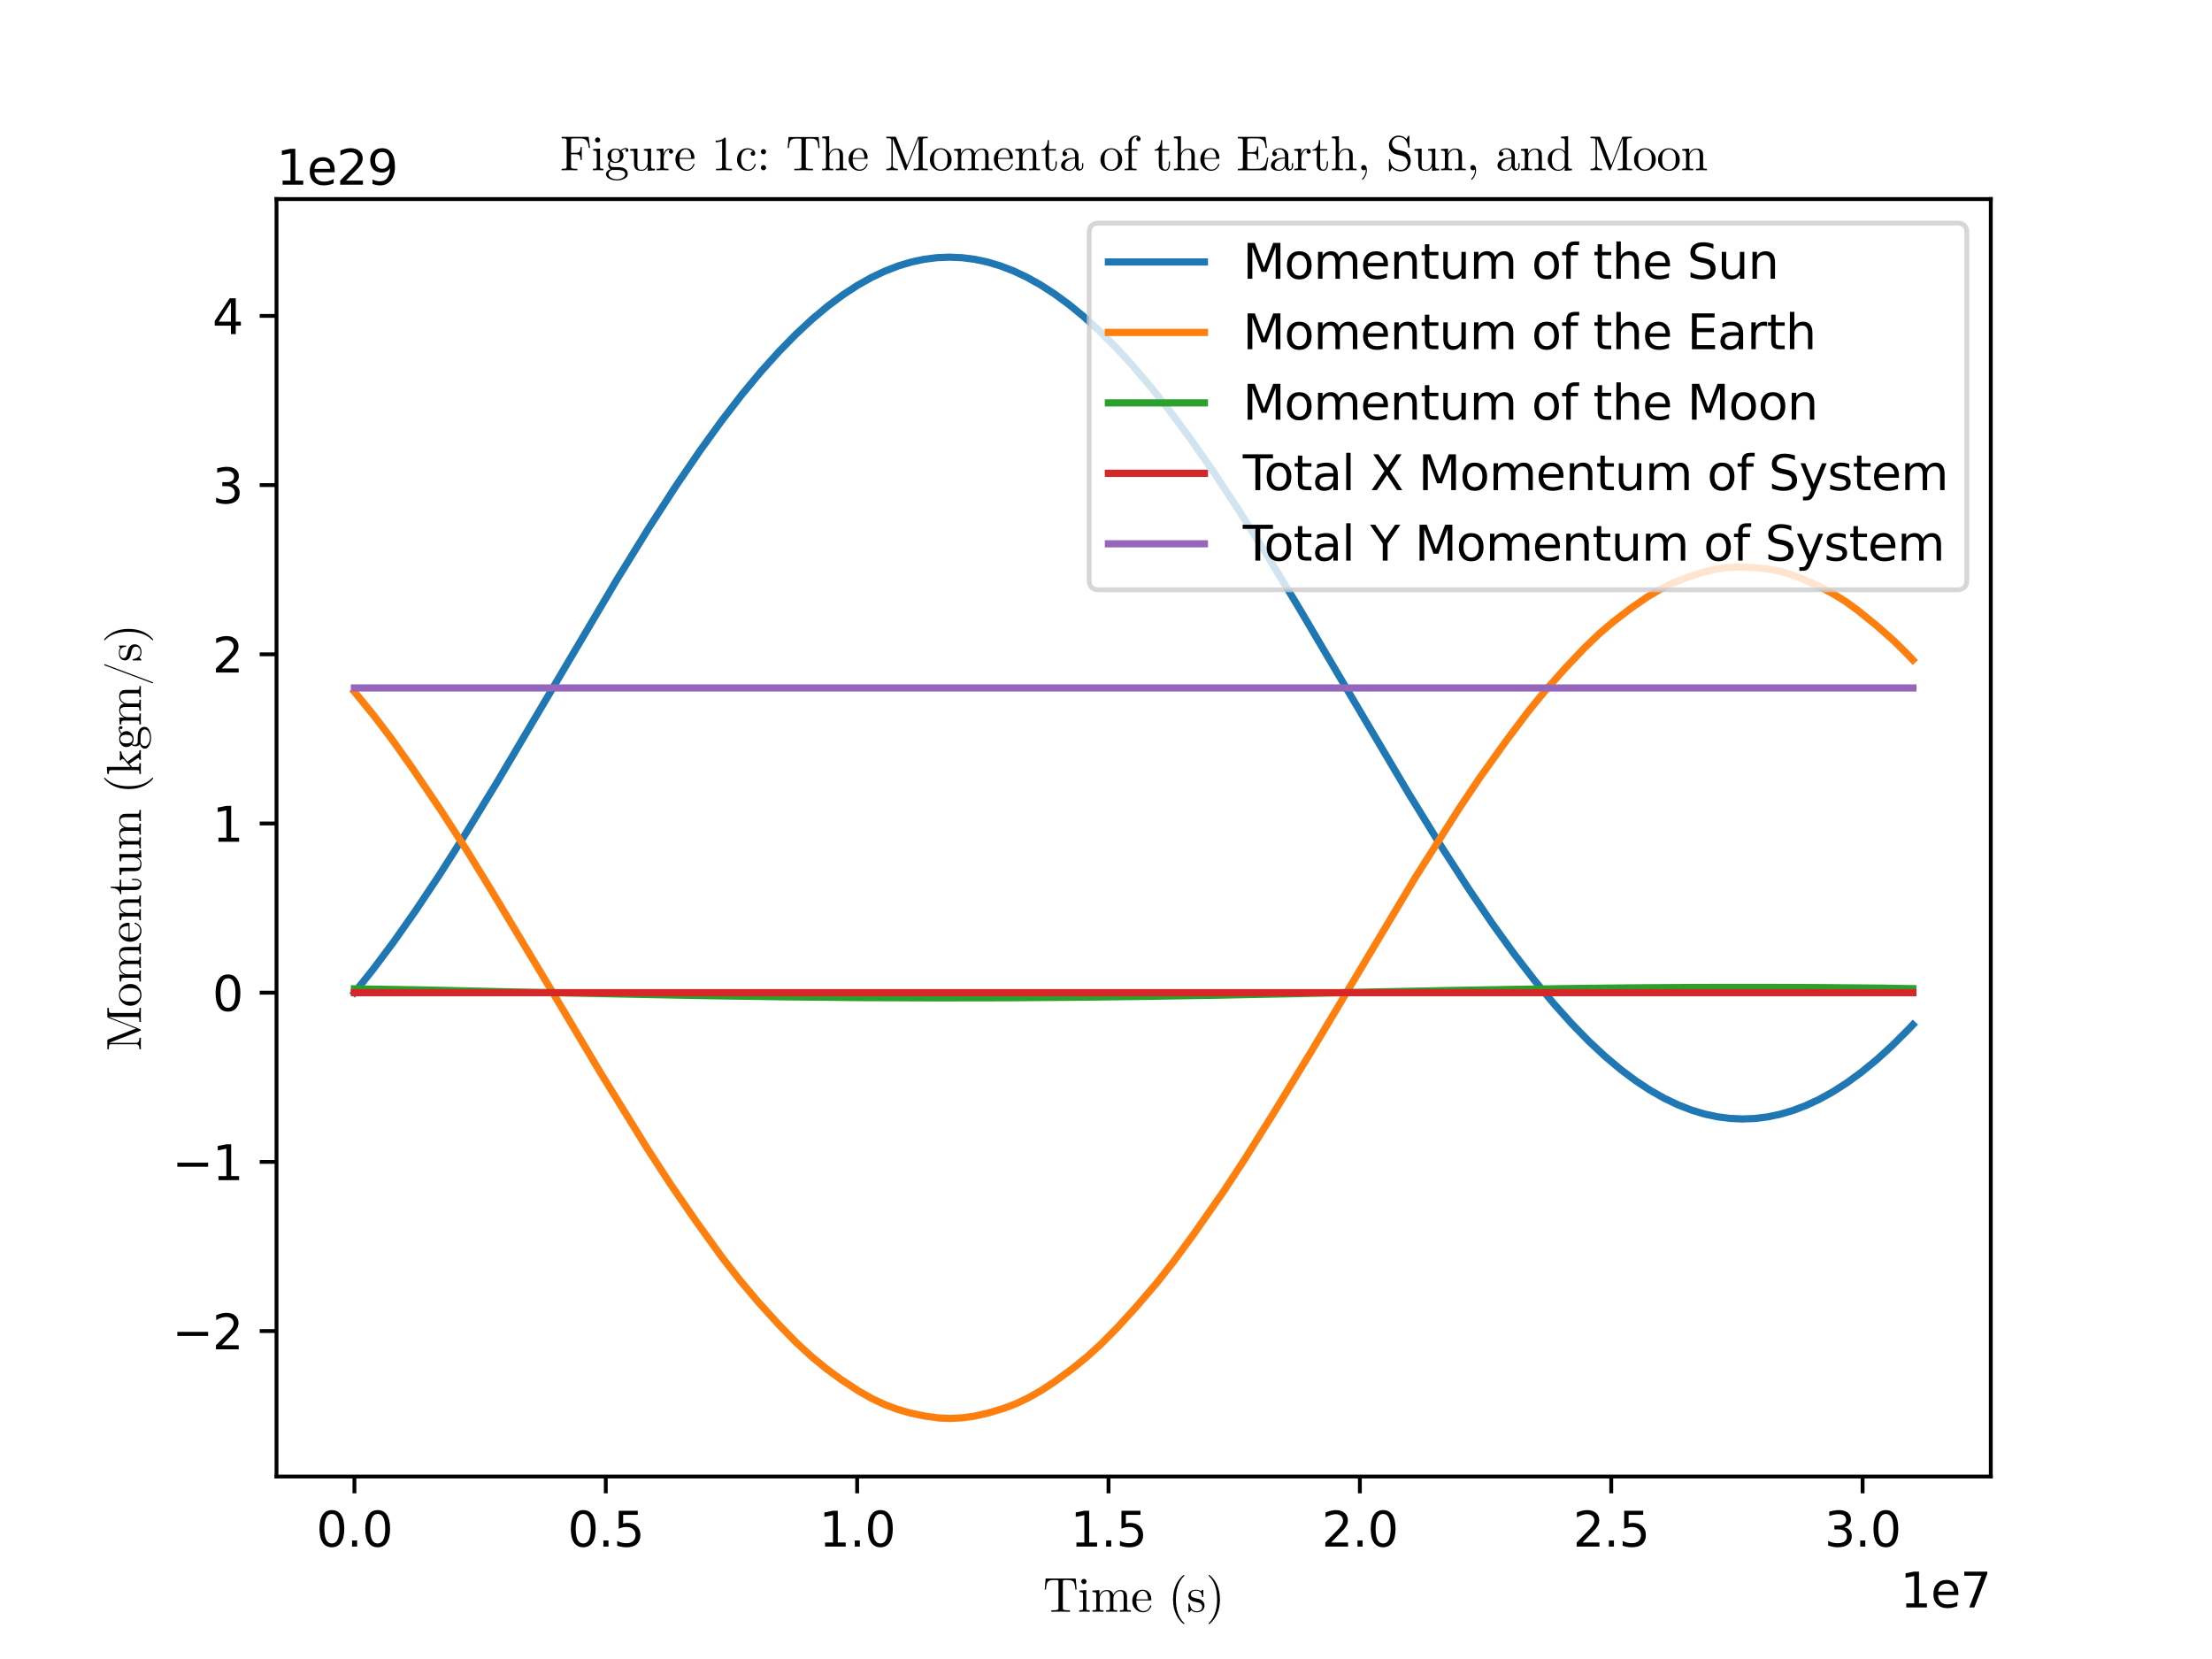 <?xml version="1.0" encoding="utf-8" standalone="no"?>
<!DOCTYPE svg PUBLIC "-//W3C//DTD SVG 1.1//EN"
  "http://www.w3.org/Graphics/SVG/1.1/DTD/svg11.dtd">
<svg xmlns:xlink="http://www.w3.org/1999/xlink" width="460.8pt" height="345.6pt" viewBox="0 0 460.8 345.6" xmlns="http://www.w3.org/2000/svg" version="1.1">
 <defs>
  <style type="text/css">*{stroke-linejoin: round; stroke-linecap: butt}</style>
 </defs>
 <g id="figure_1">
  <g id="patch_1">
   <path d="M 0 345.6 
L 460.8 345.6 
L 460.8 0 
L 0 0 
z
" style="fill: #ffffff"/>
  </g>
  <g id="axes_1">
   <g id="patch_2">
    <path d="M 57.6 307.584 
L 414.72 307.584 
L 414.72 41.472 
L 57.6 41.472 
z
" style="fill: #ffffff"/>
   </g>
   <g id="matplotlib.axis_1">
    <g id="xtick_1">
     <g id="line2d_1">
      <defs>
       <path id="mf86eadd065" d="M 0 0 
L 0 3.5 
" style="stroke: #000000; stroke-width: 0.8"/>
      </defs>
      <g>
       <use xlink:href="#mf86eadd065" x="73.833" y="307.584" style="stroke: #000000; stroke-width: 0.8"/>
      </g>
     </g>
     <g id="text_1">
      <!-- 0.0 -->
      <g transform="translate(65.881 322.182) scale(0.1 -0.1)">
       <defs>
        <path id="DejaVuSans-30" d="M 2034 4250 
Q 1547 4250 1301 3770 
Q 1056 3291 1056 2328 
Q 1056 1369 1301 889 
Q 1547 409 2034 409 
Q 2525 409 2770 889 
Q 3016 1369 3016 2328 
Q 3016 3291 2770 3770 
Q 2525 4250 2034 4250 
z
M 2034 4750 
Q 2819 4750 3233 4129 
Q 3647 3509 3647 2328 
Q 3647 1150 3233 529 
Q 2819 -91 2034 -91 
Q 1250 -91 836 529 
Q 422 1150 422 2328 
Q 422 3509 836 4129 
Q 1250 4750 2034 4750 
z
" transform="scale(0.016)"/>
        <path id="DejaVuSans-2e" d="M 684 794 
L 1344 794 
L 1344 0 
L 684 0 
L 684 794 
z
" transform="scale(0.016)"/>
       </defs>
       <use xlink:href="#DejaVuSans-30"/>
       <use xlink:href="#DejaVuSans-2e" x="63.623"/>
       <use xlink:href="#DejaVuSans-30" x="95.41"/>
      </g>
     </g>
    </g>
    <g id="xtick_2">
     <g id="line2d_2">
      <g>
       <use xlink:href="#mf86eadd065" x="126.196" y="307.584" style="stroke: #000000; stroke-width: 0.8"/>
      </g>
     </g>
     <g id="text_2">
      <!-- 0.5 -->
      <g transform="translate(118.245 322.182) scale(0.1 -0.1)">
       <defs>
        <path id="DejaVuSans-35" d="M 691 4666 
L 3169 4666 
L 3169 4134 
L 1269 4134 
L 1269 2991 
Q 1406 3038 1543 3061 
Q 1681 3084 1819 3084 
Q 2600 3084 3056 2656 
Q 3513 2228 3513 1497 
Q 3513 744 3044 326 
Q 2575 -91 1722 -91 
Q 1428 -91 1123 -41 
Q 819 9 494 109 
L 494 744 
Q 775 591 1075 516 
Q 1375 441 1709 441 
Q 2250 441 2565 725 
Q 2881 1009 2881 1497 
Q 2881 1984 2565 2268 
Q 2250 2553 1709 2553 
Q 1456 2553 1204 2497 
Q 953 2441 691 2322 
L 691 4666 
z
" transform="scale(0.016)"/>
       </defs>
       <use xlink:href="#DejaVuSans-30"/>
       <use xlink:href="#DejaVuSans-2e" x="63.623"/>
       <use xlink:href="#DejaVuSans-35" x="95.41"/>
      </g>
     </g>
    </g>
    <g id="xtick_3">
     <g id="line2d_3">
      <g>
       <use xlink:href="#mf86eadd065" x="178.56" y="307.584" style="stroke: #000000; stroke-width: 0.8"/>
      </g>
     </g>
     <g id="text_3">
      <!-- 1.0 -->
      <g transform="translate(170.608 322.182) scale(0.1 -0.1)">
       <defs>
        <path id="DejaVuSans-31" d="M 794 531 
L 1825 531 
L 1825 4091 
L 703 3866 
L 703 4441 
L 1819 4666 
L 2450 4666 
L 2450 531 
L 3481 531 
L 3481 0 
L 794 0 
L 794 531 
z
" transform="scale(0.016)"/>
       </defs>
       <use xlink:href="#DejaVuSans-31"/>
       <use xlink:href="#DejaVuSans-2e" x="63.623"/>
       <use xlink:href="#DejaVuSans-30" x="95.41"/>
      </g>
     </g>
    </g>
    <g id="xtick_4">
     <g id="line2d_4">
      <g>
       <use xlink:href="#mf86eadd065" x="230.924" y="307.584" style="stroke: #000000; stroke-width: 0.8"/>
      </g>
     </g>
     <g id="text_4">
      <!-- 1.5 -->
      <g transform="translate(222.972 322.182) scale(0.1 -0.1)">
       <use xlink:href="#DejaVuSans-31"/>
       <use xlink:href="#DejaVuSans-2e" x="63.623"/>
       <use xlink:href="#DejaVuSans-35" x="95.41"/>
      </g>
     </g>
    </g>
    <g id="xtick_5">
     <g id="line2d_5">
      <g>
       <use xlink:href="#mf86eadd065" x="283.287" y="307.584" style="stroke: #000000; stroke-width: 0.8"/>
      </g>
     </g>
     <g id="text_5">
      <!-- 2.0 -->
      <g transform="translate(275.336 322.182) scale(0.1 -0.1)">
       <defs>
        <path id="DejaVuSans-32" d="M 1228 531 
L 3431 531 
L 3431 0 
L 469 0 
L 469 531 
Q 828 903 1448 1529 
Q 2069 2156 2228 2338 
Q 2531 2678 2651 2914 
Q 2772 3150 2772 3378 
Q 2772 3750 2511 3984 
Q 2250 4219 1831 4219 
Q 1534 4219 1204 4116 
Q 875 4013 500 3803 
L 500 4441 
Q 881 4594 1212 4672 
Q 1544 4750 1819 4750 
Q 2544 4750 2975 4387 
Q 3406 4025 3406 3419 
Q 3406 3131 3298 2873 
Q 3191 2616 2906 2266 
Q 2828 2175 2409 1742 
Q 1991 1309 1228 531 
z
" transform="scale(0.016)"/>
       </defs>
       <use xlink:href="#DejaVuSans-32"/>
       <use xlink:href="#DejaVuSans-2e" x="63.623"/>
       <use xlink:href="#DejaVuSans-30" x="95.41"/>
      </g>
     </g>
    </g>
    <g id="xtick_6">
     <g id="line2d_6">
      <g>
       <use xlink:href="#mf86eadd065" x="335.651" y="307.584" style="stroke: #000000; stroke-width: 0.8"/>
      </g>
     </g>
     <g id="text_6">
      <!-- 2.5 -->
      <g transform="translate(327.699 322.182) scale(0.1 -0.1)">
       <use xlink:href="#DejaVuSans-32"/>
       <use xlink:href="#DejaVuSans-2e" x="63.623"/>
       <use xlink:href="#DejaVuSans-35" x="95.41"/>
      </g>
     </g>
    </g>
    <g id="xtick_7">
     <g id="line2d_7">
      <g>
       <use xlink:href="#mf86eadd065" x="388.015" y="307.584" style="stroke: #000000; stroke-width: 0.8"/>
      </g>
     </g>
     <g id="text_7">
      <!-- 3.0 -->
      <g transform="translate(380.063 322.182) scale(0.1 -0.1)">
       <defs>
        <path id="DejaVuSans-33" d="M 2597 2516 
Q 3050 2419 3304 2112 
Q 3559 1806 3559 1356 
Q 3559 666 3084 287 
Q 2609 -91 1734 -91 
Q 1441 -91 1130 -33 
Q 819 25 488 141 
L 488 750 
Q 750 597 1062 519 
Q 1375 441 1716 441 
Q 2309 441 2620 675 
Q 2931 909 2931 1356 
Q 2931 1769 2642 2001 
Q 2353 2234 1838 2234 
L 1294 2234 
L 1294 2753 
L 1863 2753 
Q 2328 2753 2575 2939 
Q 2822 3125 2822 3475 
Q 2822 3834 2567 4026 
Q 2313 4219 1838 4219 
Q 1578 4219 1281 4162 
Q 984 4106 628 3988 
L 628 4550 
Q 988 4650 1302 4700 
Q 1616 4750 1894 4750 
Q 2613 4750 3031 4423 
Q 3450 4097 3450 3541 
Q 3450 3153 3228 2886 
Q 3006 2619 2597 2516 
z
" transform="scale(0.016)"/>
       </defs>
       <use xlink:href="#DejaVuSans-33"/>
       <use xlink:href="#DejaVuSans-2e" x="63.623"/>
       <use xlink:href="#DejaVuSans-30" x="95.41"/>
      </g>
     </g>
    </g>
    <g id="text_8">
     <!-- Time (s) -->
     <g transform="translate(217.265 335.762) scale(0.1 -0.1)">
      <defs>
       <path id="CMUSerif-Roman-54" d="M 230 2893 
L 352 4333 
L 4262 4333 
L 4384 2893 
L 4224 2893 
Q 4198 3181 4176 3347 
Q 4154 3514 4099 3670 
Q 4045 3827 3977 3904 
Q 3910 3981 3782 4041 
Q 3654 4102 3488 4118 
Q 3322 4134 3072 4134 
Q 2778 4134 2707 4122 
Q 2630 4102 2611 4048 
Q 2592 3994 2592 3878 
L 2592 506 
Q 2592 378 2617 326 
Q 2643 275 2790 236 
Q 2938 198 3264 198 
L 3520 198 
L 3520 0 
Q 3258 19 2304 19 
Q 1357 19 1094 0 
L 1094 198 
L 1350 198 
Q 1677 198 1824 236 
Q 1971 275 1996 326 
Q 2022 378 2022 506 
L 2022 3878 
Q 2022 3968 2016 4006 
Q 2010 4045 1981 4077 
Q 1952 4109 1888 4121 
Q 1824 4134 1542 4134 
Q 1293 4134 1126 4118 
Q 960 4102 832 4041 
Q 704 3981 637 3904 
Q 570 3827 515 3670 
Q 461 3514 438 3347 
Q 416 3181 390 2893 
L 230 2893 
z
" transform="scale(0.016)"/>
       <path id="CMUSerif-Roman-69" d="M 211 0 
L 211 198 
Q 550 198 630 240 
Q 710 282 710 486 
L 710 2208 
Q 710 2445 630 2502 
Q 550 2560 237 2560 
L 237 2758 
L 1133 2829 
L 1133 480 
Q 1133 288 1200 243 
Q 1267 198 1581 198 
L 1581 0 
Q 928 19 915 19 
Q 826 19 211 0 
z
M 480 3942 
Q 480 4070 579 4176 
Q 678 4282 819 4282 
Q 960 4282 1059 4186 
Q 1158 4090 1158 3942 
Q 1158 3795 1059 3699 
Q 960 3603 819 3603 
Q 672 3603 576 3705 
Q 480 3808 480 3942 
z
" transform="scale(0.016)"/>
       <path id="CMUSerif-Roman-6d" d="M 205 0 
L 205 198 
Q 544 198 624 240 
Q 704 282 704 486 
L 704 2202 
Q 704 2438 621 2499 
Q 538 2560 205 2560 
L 205 2758 
L 1107 2829 
L 1107 2157 
Q 1408 2829 2054 2829 
Q 2803 2829 2906 2202 
Q 3014 2445 3244 2637 
Q 3475 2829 3834 2829 
Q 4314 2829 4506 2592 
Q 4646 2432 4675 2253 
Q 4704 2074 4704 1613 
L 4704 390 
Q 4710 256 4812 227 
Q 4915 198 5203 198 
L 5203 0 
Q 4550 19 4486 19 
Q 4435 19 3763 0 
L 3763 198 
Q 4102 198 4182 240 
Q 4262 282 4262 486 
L 4262 1978 
Q 4262 2304 4163 2496 
Q 4064 2688 3789 2688 
Q 3456 2688 3190 2409 
Q 2925 2131 2925 1664 
L 2925 486 
Q 2925 282 3005 240 
Q 3085 198 3424 198 
L 3424 0 
Q 2771 19 2707 19 
Q 2656 19 1984 0 
L 1984 198 
Q 2323 198 2403 240 
Q 2483 282 2483 486 
L 2483 1978 
Q 2483 2304 2384 2496 
Q 2285 2688 2010 2688 
Q 1677 2688 1411 2409 
Q 1146 2131 1146 1664 
L 1146 486 
Q 1146 282 1226 240 
Q 1306 198 1645 198 
L 1645 0 
Q 992 19 928 19 
Q 877 19 205 0 
z
" transform="scale(0.016)"/>
       <path id="CMUSerif-Roman-65" d="M 179 1408 
Q 179 2010 566 2438 
Q 954 2867 1510 2867 
Q 2074 2867 2365 2502 
Q 2656 2138 2656 1613 
Q 2656 1517 2630 1497 
Q 2605 1478 2496 1478 
L 710 1478 
Q 710 826 902 518 
Q 1171 90 1626 90 
Q 1690 90 1763 102 
Q 1837 115 1990 169 
Q 2144 224 2278 371 
Q 2413 518 2490 749 
Q 2509 838 2573 838 
Q 2656 838 2656 762 
Q 2656 704 2595 579 
Q 2534 454 2419 304 
Q 2304 154 2080 42 
Q 1856 -70 1587 -70 
Q 1024 -70 601 355 
Q 179 781 179 1408 
z
M 717 1613 
L 2234 1613 
Q 2234 1747 2211 1897 
Q 2189 2048 2121 2256 
Q 2054 2464 1897 2595 
Q 1741 2726 1510 2726 
Q 1408 2726 1296 2681 
Q 1184 2637 1049 2531 
Q 915 2426 822 2186 
Q 730 1946 717 1613 
z
" transform="scale(0.016)"/>
       <path id="CMUSerif-Roman-20" transform="scale(0.016)"/>
       <path id="CMUSerif-Roman-28" d="M 634 1600 
Q 634 2682 1037 3552 
Q 1210 3917 1450 4224 
Q 1690 4531 1850 4665 
Q 2010 4800 2054 4800 
Q 2118 4800 2118 4736 
Q 2118 4704 2035 4627 
Q 1005 3578 1005 1600 
Q 1005 -384 2010 -1395 
Q 2118 -1504 2118 -1536 
Q 2118 -1600 2054 -1600 
Q 2010 -1600 1856 -1472 
Q 1702 -1344 1465 -1049 
Q 1229 -755 1056 -397 
Q 634 474 634 1600 
z
" transform="scale(0.016)"/>
       <path id="CMUSerif-Roman-73" d="M 211 83 
L 211 928 
Q 211 998 214 1024 
Q 218 1050 237 1069 
Q 256 1088 294 1088 
Q 339 1088 355 1069 
Q 371 1050 384 979 
Q 480 538 688 304 
Q 896 70 1274 70 
Q 1632 70 1814 230 
Q 1997 390 1997 653 
Q 1997 1120 1331 1242 
Q 947 1318 787 1369 
Q 627 1421 486 1536 
Q 211 1760 211 2080 
Q 211 2400 454 2633 
Q 698 2867 1235 2867 
Q 1594 2867 1837 2688 
Q 1907 2746 1946 2790 
Q 2029 2867 2074 2867 
Q 2125 2867 2134 2835 
Q 2144 2803 2144 2714 
L 2144 2067 
Q 2144 1997 2141 1971 
Q 2138 1946 2118 1930 
Q 2099 1914 2061 1914 
Q 1990 1914 1984 1971 
Q 1933 2746 1235 2746 
Q 858 2746 688 2602 
Q 518 2458 518 2259 
Q 518 2150 569 2067 
Q 621 1984 688 1936 
Q 755 1888 880 1843 
Q 1005 1798 1081 1782 
Q 1158 1766 1306 1734 
Q 1818 1638 2035 1427 
Q 2304 1158 2304 819 
Q 2304 442 2048 186 
Q 1792 -70 1274 -70 
Q 858 -70 570 205 
Q 531 166 502 134 
Q 474 102 464 89 
Q 454 77 451 70 
Q 448 64 442 58 
Q 314 -70 282 -70 
Q 230 -70 220 -38 
Q 211 -6 211 83 
z
" transform="scale(0.016)"/>
       <path id="CMUSerif-Roman-29" d="M 365 -1536 
Q 365 -1504 448 -1427 
Q 1478 -378 1478 1600 
Q 1478 3584 486 4589 
Q 365 4704 365 4736 
Q 365 4800 429 4800 
Q 474 4800 627 4672 
Q 781 4544 1017 4249 
Q 1254 3955 1427 3597 
Q 1850 2726 1850 1600 
Q 1850 518 1446 -352 
Q 1274 -717 1034 -1024 
Q 794 -1331 634 -1465 
Q 474 -1600 429 -1600 
Q 365 -1600 365 -1536 
z
" transform="scale(0.016)"/>
      </defs>
      <use xlink:href="#CMUSerif-Roman-54"/>
      <use xlink:href="#CMUSerif-Roman-69" x="72.2"/>
      <use xlink:href="#CMUSerif-Roman-6d" x="99.9"/>
      <use xlink:href="#CMUSerif-Roman-65" x="183.2"/>
      <use xlink:href="#CMUSerif-Roman-20" x="227.6"/>
      <use xlink:href="#CMUSerif-Roman-28" x="260.9"/>
      <use xlink:href="#CMUSerif-Roman-73" x="299.7"/>
      <use xlink:href="#CMUSerif-Roman-29" x="339.1"/>
     </g>
    </g>
    <g id="text_9">
     <!-- 1e7 -->
     <g transform="translate(395.842 334.861) scale(0.1 -0.1)">
      <defs>
       <path id="DejaVuSans-65" d="M 3597 1894 
L 3597 1613 
L 953 1613 
Q 991 1019 1311 708 
Q 1631 397 2203 397 
Q 2534 397 2845 478 
Q 3156 559 3463 722 
L 3463 178 
Q 3153 47 2828 -22 
Q 2503 -91 2169 -91 
Q 1331 -91 842 396 
Q 353 884 353 1716 
Q 353 2575 817 3079 
Q 1281 3584 2069 3584 
Q 2775 3584 3186 3129 
Q 3597 2675 3597 1894 
z
M 3022 2063 
Q 3016 2534 2758 2815 
Q 2500 3097 2075 3097 
Q 1594 3097 1305 2825 
Q 1016 2553 972 2059 
L 3022 2063 
z
" transform="scale(0.016)"/>
       <path id="DejaVuSans-37" d="M 525 4666 
L 3525 4666 
L 3525 4397 
L 1831 0 
L 1172 0 
L 2766 4134 
L 525 4134 
L 525 4666 
z
" transform="scale(0.016)"/>
      </defs>
      <use xlink:href="#DejaVuSans-31"/>
      <use xlink:href="#DejaVuSans-65" x="63.623"/>
      <use xlink:href="#DejaVuSans-37" x="125.146"/>
     </g>
    </g>
   </g>
   <g id="matplotlib.axis_2">
    <g id="ytick_1">
     <g id="line2d_8">
      <defs>
       <path id="ma9d052f02a" d="M 0 0 
L -3.5 0 
" style="stroke: #000000; stroke-width: 0.8"/>
      </defs>
      <g>
       <use xlink:href="#ma9d052f02a" x="57.6" y="277.29" style="stroke: #000000; stroke-width: 0.8"/>
      </g>
     </g>
     <g id="text_10">
      <!-- −2 -->
      <g transform="translate(35.858 281.089) scale(0.1 -0.1)">
       <defs>
        <path id="DejaVuSans-2212" d="M 678 2272 
L 4684 2272 
L 4684 1741 
L 678 1741 
L 678 2272 
z
" transform="scale(0.016)"/>
       </defs>
       <use xlink:href="#DejaVuSans-2212"/>
       <use xlink:href="#DejaVuSans-32" x="83.789"/>
      </g>
     </g>
    </g>
    <g id="ytick_2">
     <g id="line2d_9">
      <g>
       <use xlink:href="#ma9d052f02a" x="57.6" y="242.043" style="stroke: #000000; stroke-width: 0.8"/>
      </g>
     </g>
     <g id="text_11">
      <!-- −1 -->
      <g transform="translate(35.858 245.842) scale(0.1 -0.1)">
       <use xlink:href="#DejaVuSans-2212"/>
       <use xlink:href="#DejaVuSans-31" x="83.789"/>
      </g>
     </g>
    </g>
    <g id="ytick_3">
     <g id="line2d_10">
      <g>
       <use xlink:href="#ma9d052f02a" x="57.6" y="206.795" style="stroke: #000000; stroke-width: 0.8"/>
      </g>
     </g>
     <g id="text_12">
      <!-- 0 -->
      <g transform="translate(44.237 210.594) scale(0.1 -0.1)">
       <use xlink:href="#DejaVuSans-30"/>
      </g>
     </g>
    </g>
    <g id="ytick_4">
     <g id="line2d_11">
      <g>
       <use xlink:href="#ma9d052f02a" x="57.6" y="171.548" style="stroke: #000000; stroke-width: 0.8"/>
      </g>
     </g>
     <g id="text_13">
      <!-- 1 -->
      <g transform="translate(44.237 175.347) scale(0.1 -0.1)">
       <use xlink:href="#DejaVuSans-31"/>
      </g>
     </g>
    </g>
    <g id="ytick_5">
     <g id="line2d_12">
      <g>
       <use xlink:href="#ma9d052f02a" x="57.6" y="136.3" style="stroke: #000000; stroke-width: 0.8"/>
      </g>
     </g>
     <g id="text_14">
      <!-- 2 -->
      <g transform="translate(44.237 140.1) scale(0.1 -0.1)">
       <use xlink:href="#DejaVuSans-32"/>
      </g>
     </g>
    </g>
    <g id="ytick_6">
     <g id="line2d_13">
      <g>
       <use xlink:href="#ma9d052f02a" x="57.6" y="101.053" style="stroke: #000000; stroke-width: 0.8"/>
      </g>
     </g>
     <g id="text_15">
      <!-- 3 -->
      <g transform="translate(44.237 104.852) scale(0.1 -0.1)">
       <use xlink:href="#DejaVuSans-33"/>
      </g>
     </g>
    </g>
    <g id="ytick_7">
     <g id="line2d_14">
      <g>
       <use xlink:href="#ma9d052f02a" x="57.6" y="65.806" style="stroke: #000000; stroke-width: 0.8"/>
      </g>
     </g>
     <g id="text_16">
      <!-- 4 -->
      <g transform="translate(44.237 69.605) scale(0.1 -0.1)">
       <defs>
        <path id="DejaVuSans-34" d="M 2419 4116 
L 825 1625 
L 2419 1625 
L 2419 4116 
z
M 2253 4666 
L 3047 4666 
L 3047 1625 
L 3713 1625 
L 3713 1100 
L 3047 1100 
L 3047 0 
L 2419 0 
L 2419 1100 
L 313 1100 
L 313 1709 
L 2253 4666 
z
" transform="scale(0.016)"/>
       </defs>
       <use xlink:href="#DejaVuSans-34"/>
      </g>
     </g>
    </g>
    <g id="text_17">
     <!-- Momentum (kgm/s) -->
     <g transform="translate(29.358 218.962) rotate(-90) scale(0.1 -0.1)">
      <defs>
       <path id="CMUSerif-Roman-4d" d="M 237 0 
L 237 198 
Q 467 198 614 243 
Q 762 288 816 374 
Q 870 461 883 518 
Q 896 576 896 672 
L 896 3872 
Q 896 4058 816 4115 
Q 736 4173 390 4173 
L 237 4173 
L 237 4371 
L 1318 4371 
Q 1434 4371 1466 4352 
Q 1498 4333 1542 4230 
L 2931 646 
L 4333 4250 
Q 4365 4339 4393 4355 
Q 4422 4371 4544 4371 
L 5626 4371 
L 5626 4173 
L 5472 4173 
Q 5126 4173 5046 4115 
Q 4966 4058 4966 3872 
L 4966 499 
Q 4966 314 5046 256 
Q 5126 198 5472 198 
L 5626 198 
L 5626 0 
Q 5389 19 4710 19 
Q 4026 19 3789 0 
L 3789 198 
L 3942 198 
Q 4288 198 4368 256 
Q 4448 314 4448 499 
L 4448 4173 
L 4442 4173 
L 2867 122 
Q 2822 0 2752 0 
Q 2675 0 2624 141 
L 1082 4122 
L 1075 4122 
L 1075 672 
Q 1075 576 1088 518 
Q 1101 461 1155 374 
Q 1210 288 1357 243 
Q 1504 198 1734 198 
L 1734 0 
Q 1062 19 985 19 
Q 909 19 237 0 
z
" transform="scale(0.016)"/>
       <path id="CMUSerif-Roman-6f" d="M 601 346 
Q 179 762 179 1370 
Q 179 1978 592 2422 
Q 1005 2867 1600 2867 
Q 2182 2867 2598 2425 
Q 3014 1984 3014 1370 
Q 3014 768 2595 349 
Q 2176 -70 1594 -70 
Q 1024 -70 601 346 
z
M 710 1421 
Q 710 800 870 518 
Q 1120 90 1600 90 
Q 1837 90 2035 218 
Q 2234 346 2342 563 
Q 2483 845 2483 1421 
Q 2483 2035 2317 2310 
Q 2067 2726 1594 2726 
Q 1389 2726 1187 2617 
Q 986 2509 864 2298 
Q 710 2016 710 1421 
z
" transform="scale(0.016)"/>
       <path id="CMUSerif-Roman-6e" d="M 205 0 
L 205 198 
Q 544 198 624 240 
Q 704 282 704 486 
L 704 2202 
Q 704 2438 621 2499 
Q 538 2560 205 2560 
L 205 2758 
L 1107 2829 
L 1107 2157 
Q 1408 2829 2054 2829 
Q 2534 2829 2726 2592 
Q 2867 2432 2896 2253 
Q 2925 2074 2925 1613 
L 2925 390 
Q 2931 256 3033 227 
Q 3136 198 3424 198 
L 3424 0 
Q 2771 19 2707 19 
Q 2656 19 1984 0 
L 1984 198 
Q 2323 198 2403 240 
Q 2483 282 2483 486 
L 2483 1978 
Q 2483 2304 2384 2496 
Q 2285 2688 2010 2688 
Q 1677 2688 1411 2409 
Q 1146 2131 1146 1664 
L 1146 486 
Q 1146 282 1226 240 
Q 1306 198 1645 198 
L 1645 0 
Q 992 19 928 19 
Q 877 19 205 0 
z
" transform="scale(0.016)"/>
       <path id="CMUSerif-Roman-74" d="M 122 2560 
L 122 2701 
Q 416 2714 611 2922 
Q 806 3130 873 3386 
Q 941 3642 947 3936 
L 1107 3936 
L 1107 2758 
L 2022 2758 
L 2022 2560 
L 1107 2560 
L 1107 781 
Q 1107 90 1536 90 
Q 1722 90 1843 278 
Q 1965 467 1965 806 
L 1965 1158 
L 2125 1158 
L 2125 794 
Q 2125 448 1965 189 
Q 1805 -70 1491 -70 
Q 1376 -70 1261 -41 
Q 1146 -13 998 64 
Q 851 141 758 329 
Q 666 518 666 794 
L 666 2560 
L 122 2560 
z
" transform="scale(0.016)"/>
       <path id="CMUSerif-Roman-75" d="M 205 2560 
L 205 2758 
L 1146 2829 
L 1146 704 
Q 1146 550 1158 460 
Q 1171 371 1222 268 
Q 1274 166 1395 118 
Q 1517 70 1709 70 
Q 2054 70 2268 355 
Q 2483 640 2483 1062 
L 2483 2202 
Q 2483 2438 2400 2499 
Q 2317 2560 1984 2560 
L 1984 2758 
L 2925 2829 
L 2925 557 
Q 2925 320 3008 259 
Q 3091 198 3424 198 
L 3424 0 
L 2502 -70 
L 2502 506 
Q 2234 -70 1677 -70 
Q 1395 -70 1203 0 
Q 1011 70 915 160 
Q 819 250 768 422 
Q 717 595 710 700 
Q 704 806 704 1011 
L 704 1971 
Q 704 2406 640 2483 
Q 576 2560 205 2560 
z
" transform="scale(0.016)"/>
       <path id="CMUSerif-Roman-6b" d="M 179 0 
L 179 198 
Q 518 198 598 240 
Q 678 282 678 486 
L 678 3814 
Q 678 4051 595 4112 
Q 512 4173 179 4173 
L 179 4371 
L 1101 4442 
L 1101 1370 
L 2003 2150 
Q 2144 2272 2144 2400 
Q 2144 2547 1958 2560 
L 1958 2758 
Q 2227 2739 2675 2739 
Q 2938 2739 3123 2758 
L 3123 2560 
Q 2720 2541 2317 2214 
Q 2227 2144 2012 1958 
Q 1798 1773 1798 1754 
Q 1798 1747 1804 1731 
Q 1811 1715 1824 1702 
Q 1837 1690 1837 1683 
L 2650 538 
Q 2816 307 2937 252 
Q 3059 198 3270 198 
L 3270 0 
Q 2995 19 2714 19 
Q 2560 19 2022 0 
L 2022 198 
Q 2253 198 2253 346 
Q 2253 448 1734 1165 
Q 1696 1216 1613 1325 
Q 1536 1440 1491 1498 
L 1082 1146 
L 1082 486 
Q 1082 282 1162 240 
Q 1242 198 1581 198 
L 1581 0 
Q 1197 19 877 19 
Q 813 19 179 0 
z
" transform="scale(0.016)"/>
       <path id="CMUSerif-Roman-67" d="M 179 -506 
Q 179 -301 336 -121 
Q 493 58 768 134 
Q 486 314 486 704 
Q 486 1005 685 1235 
Q 384 1485 384 1894 
Q 384 2272 685 2550 
Q 986 2829 1421 2829 
Q 1805 2829 2099 2598 
Q 2406 2899 2778 2899 
Q 2944 2899 3024 2796 
Q 3104 2694 3104 2586 
Q 3104 2490 3043 2442 
Q 2982 2394 2918 2394 
Q 2842 2394 2787 2445 
Q 2733 2496 2733 2579 
Q 2733 2714 2835 2752 
Q 2816 2758 2771 2758 
Q 2458 2758 2195 2509 
Q 2458 2266 2458 1888 
Q 2458 1510 2157 1232 
Q 1856 954 1421 954 
Q 1062 954 787 1152 
Q 678 1024 678 851 
Q 678 691 774 566 
Q 870 442 1018 422 
Q 1062 416 1498 416 
Q 1754 416 1894 409 
Q 2035 403 2236 361 
Q 2438 320 2598 237 
Q 3014 6 3014 -493 
Q 3014 -858 2595 -1088 
Q 2176 -1318 1594 -1318 
Q 1005 -1318 592 -1084 
Q 179 -851 179 -506 
z
M 512 -506 
Q 512 -768 822 -969 
Q 1133 -1171 1600 -1171 
Q 2061 -1171 2371 -972 
Q 2682 -774 2682 -506 
Q 2682 -314 2573 -192 
Q 2464 -70 2240 -22 
Q 2016 26 1859 35 
Q 1702 45 1414 45 
L 1037 45 
Q 819 32 665 -128 
Q 512 -288 512 -506 
z
M 864 1888 
Q 864 1101 1421 1101 
Q 1702 1101 1875 1357 
Q 1978 1530 1978 1894 
Q 1978 2682 1421 2682 
Q 1139 2682 966 2426 
Q 864 2253 864 1888 
z
" transform="scale(0.016)"/>
       <path id="CMUSerif-Roman-2f" d="M 365 -1510 
Q 365 -1478 390 -1408 
L 2650 4627 
Q 2650 4634 2666 4669 
Q 2682 4704 2691 4726 
Q 2701 4749 2720 4768 
Q 2739 4787 2765 4787 
Q 2829 4787 2829 4710 
Q 2829 4704 2810 4627 
L 544 -1414 
Q 506 -1523 483 -1555 
Q 461 -1587 422 -1587 
Q 365 -1587 365 -1510 
z
" transform="scale(0.016)"/>
      </defs>
      <use xlink:href="#CMUSerif-Roman-4d"/>
      <use xlink:href="#CMUSerif-Roman-6f" x="91.6"/>
      <use xlink:href="#CMUSerif-Roman-6d" x="141.6"/>
      <use xlink:href="#CMUSerif-Roman-65" x="224.9"/>
      <use xlink:href="#CMUSerif-Roman-6e" x="269.3"/>
      <use xlink:href="#CMUSerif-Roman-74" x="324.8"/>
      <use xlink:href="#CMUSerif-Roman-75" x="363.6"/>
      <use xlink:href="#CMUSerif-Roman-6d" x="419.1"/>
      <use xlink:href="#CMUSerif-Roman-20" x="502.4"/>
      <use xlink:href="#CMUSerif-Roman-28" x="535.7"/>
      <use xlink:href="#CMUSerif-Roman-6b" x="574.5"/>
      <use xlink:href="#CMUSerif-Roman-67" x="627.2"/>
      <use xlink:href="#CMUSerif-Roman-6d" x="677.2"/>
      <use xlink:href="#CMUSerif-Roman-2f" x="760.5"/>
      <use xlink:href="#CMUSerif-Roman-73" x="810.5"/>
      <use xlink:href="#CMUSerif-Roman-29" x="849.9"/>
     </g>
    </g>
    <g id="text_18">
     <!-- 1e29 -->
     <g transform="translate(57.6 38.472) scale(0.1 -0.1)">
      <defs>
       <path id="DejaVuSans-39" d="M 703 97 
L 703 672 
Q 941 559 1184 500 
Q 1428 441 1663 441 
Q 2288 441 2617 861 
Q 2947 1281 2994 2138 
Q 2813 1869 2534 1725 
Q 2256 1581 1919 1581 
Q 1219 1581 811 2004 
Q 403 2428 403 3163 
Q 403 3881 828 4315 
Q 1253 4750 1959 4750 
Q 2769 4750 3195 4129 
Q 3622 3509 3622 2328 
Q 3622 1225 3098 567 
Q 2575 -91 1691 -91 
Q 1453 -91 1209 -44 
Q 966 3 703 97 
z
M 1959 2075 
Q 2384 2075 2632 2365 
Q 2881 2656 2881 3163 
Q 2881 3666 2632 3958 
Q 2384 4250 1959 4250 
Q 1534 4250 1286 3958 
Q 1038 3666 1038 3163 
Q 1038 2656 1286 2365 
Q 1534 2075 1959 2075 
z
" transform="scale(0.016)"/>
      </defs>
      <use xlink:href="#DejaVuSans-31"/>
      <use xlink:href="#DejaVuSans-65" x="63.623"/>
      <use xlink:href="#DejaVuSans-32" x="125.146"/>
      <use xlink:href="#DejaVuSans-39" x="188.77"/>
     </g>
    </g>
   </g>
   <g id="line2d_15">
    <path d="M 73.833 206.791 
L 77.781 201.852 
L 81.991 196.222 
L 86.533 189.77 
L 91.507 182.309 
L 97.097 173.51 
L 103.714 162.665 
L 112.895 147.148 
L 128.436 120.869 
L 135.173 109.954 
L 140.802 101.245 
L 145.796 93.921 
L 150.351 87.626 
L 154.574 82.16 
L 158.532 77.397 
L 162.269 73.241 
L 165.817 69.621 
L 169.206 66.476 
L 172.453 63.763 
L 175.576 61.439 
L 178.592 59.468 
L 181.514 57.821 
L 184.355 56.472 
L 187.127 55.4 
L 189.842 54.587 
L 192.513 54.017 
L 195.156 53.679 
L 197.779 53.568 
L 200.399 53.679 
L 203.026 54.014 
L 205.672 54.576 
L 208.35 55.373 
L 211.074 56.417 
L 213.856 57.724 
L 216.707 59.311 
L 219.642 61.203 
L 222.671 63.422 
L 225.81 66.002 
L 229.076 68.978 
L 232.485 72.388 
L 236.059 76.284 
L 239.825 80.723 
L 243.819 85.779 
L 248.085 91.546 
L 252.695 98.159 
L 257.763 105.826 
L 263.496 114.916 
L 270.379 126.264 
L 280.677 143.728 
L 293.374 165.171 
L 300.201 176.256 
L 305.876 185.057 
L 310.899 192.444 
L 315.473 198.786 
L 319.71 204.286 
L 323.68 209.084 
L 327.427 213.267 
L 330.985 216.912 
L 334.378 220.075 
L 337.628 222.805 
L 340.754 225.145 
L 343.77 227.129 
L 346.692 228.788 
L 349.533 230.148 
L 352.305 231.231 
L 355.019 232.054 
L 357.691 232.634 
L 360.331 232.981 
L 362.951 233.101 
L 365.567 232.999 
L 368.191 232.673 
L 370.833 232.12 
L 373.508 231.332 
L 376.226 230.298 
L 379.002 229.002 
L 381.845 227.426 
L 384.771 225.549 
L 387.793 223.342 
L 390.926 220.775 
L 394.182 217.815 
L 397.581 214.421 
L 398.487 213.466 
L 398.487 213.466 
" clip-path="url(#p942c0ced36)" style="fill: none; stroke: #1f77b4; stroke-width: 1.5; stroke-linecap: square"/>
   </g>
   <g id="line2d_16">
    <path d="M 73.833 144.113 
L 77.946 149.153 
L 81.725 154.126 
L 85.981 160.138 
L 91.838 168.785 
L 97.302 177.242 
L 102.753 186.132 
L 114.966 206.463 
L 124.985 223.288 
L 134.852 239.277 
L 139.669 246.67 
L 144.792 254.12 
L 150.409 261.913 
L 154.149 266.707 
L 157.947 271.216 
L 162.204 275.91 
L 165.931 279.73 
L 168.995 282.548 
L 172.08 285.084 
L 175.265 287.413 
L 178.897 289.789 
L 181.699 291.376 
L 184.3 292.592 
L 186.936 293.58 
L 189.647 294.358 
L 192.728 295.001 
L 195.575 295.388 
L 197.977 295.488 
L 200.419 295.365 
L 202.958 295.012 
L 205.688 294.404 
L 208.957 293.438 
L 211.59 292.444 
L 214.126 291.243 
L 216.83 289.711 
L 219.765 287.786 
L 223.43 285.098 
L 226.518 282.587 
L 229.469 279.887 
L 232.722 276.602 
L 236.615 272.336 
L 240.978 267.25 
L 244.504 262.767 
L 248.627 257.152 
L 254.938 248.121 
L 259.227 241.594 
L 265.259 231.965 
L 273.258 218.874 
L 294.864 182.754 
L 303.971 168.405 
L 308.246 162.038 
L 313.739 154.358 
L 318.418 148.14 
L 321.765 144.041 
L 325.956 139.314 
L 330.06 134.982 
L 333.258 131.914 
L 336.05 129.545 
L 339.855 126.632 
L 343.186 124.343 
L 345.961 122.694 
L 348.364 121.524 
L 351.432 120.298 
L 354.597 119.258 
L 357.337 118.586 
L 359.659 118.237 
L 361.964 118.124 
L 365.093 118.206 
L 368.025 118.496 
L 370.632 118.972 
L 372.882 119.605 
L 375.463 120.584 
L 378.881 122.117 
L 381.897 123.709 
L 384.508 125.332 
L 387.063 127.197 
L 391.01 130.38 
L 394.501 133.468 
L 397.383 136.306 
L 398.487 137.481 
L 398.487 137.481 
" clip-path="url(#p942c0ced36)" style="fill: none; stroke: #ff7f0e; stroke-width: 1.5; stroke-linecap: square"/>
   </g>
   <g id="line2d_17">
    <path d="M 73.833 205.997 
L 87.738 206.213 
L 110.918 206.735 
L 116.963 206.827 
L 123.414 206.946 
L 133.41 207.152 
L 139.816 207.273 
L 148.718 207.44 
L 155.246 207.53 
L 164.346 207.668 
L 170.875 207.729 
L 179.621 207.819 
L 186.17 207.841 
L 194.825 207.881 
L 201.269 207.865 
L 209.869 207.853 
L 216.139 207.801 
L 224.758 207.74 
L 230.806 207.658 
L 239.462 207.554 
L 245.28 207.45 
L 253.967 207.311 
L 259.568 207.195 
L 268.262 207.034 
L 273.674 206.914 
L 282.339 206.743 
L 287.595 206.626 
L 296.195 206.459 
L 301.325 206.352 
L 309.84 206.202 
L 314.869 206.11 
L 323.262 205.987 
L 328.209 205.914 
L 336.475 205.825 
L 341.348 205.774 
L 349.484 205.724 
L 354.286 205.698 
L 362.282 205.688 
L 367.006 205.685 
L 374.882 205.715 
L 379.521 205.735 
L 387.27 205.802 
L 391.819 205.841 
L 398.487 205.955 
L 398.487 205.955 
" clip-path="url(#p942c0ced36)" style="fill: none; stroke: #2ca02c; stroke-width: 1.5; stroke-linecap: square"/>
   </g>
   <g id="line2d_18">
    <path d="M 73.833 206.795 
L 398.487 206.795 
L 398.487 206.795 
" clip-path="url(#p942c0ced36)" style="fill: none; stroke: #d62728; stroke-width: 1.5; stroke-linecap: square"/>
   </g>
   <g id="line2d_19">
    <path d="M 73.833 143.311 
L 398.487 143.311 
L 398.487 143.311 
" clip-path="url(#p942c0ced36)" style="fill: none; stroke: #9467bd; stroke-width: 1.5; stroke-linecap: square"/>
   </g>
   <g id="patch_3">
    <path d="M 57.6 307.584 
L 57.6 41.472 
" style="fill: none; stroke: #000000; stroke-width: 0.8; stroke-linejoin: miter; stroke-linecap: square"/>
   </g>
   <g id="patch_4">
    <path d="M 414.72 307.584 
L 414.72 41.472 
" style="fill: none; stroke: #000000; stroke-width: 0.8; stroke-linejoin: miter; stroke-linecap: square"/>
   </g>
   <g id="patch_5">
    <path d="M 57.6 307.584 
L 414.72 307.584 
" style="fill: none; stroke: #000000; stroke-width: 0.8; stroke-linejoin: miter; stroke-linecap: square"/>
   </g>
   <g id="patch_6">
    <path d="M 57.6 41.472 
L 414.72 41.472 
" style="fill: none; stroke: #000000; stroke-width: 0.8; stroke-linejoin: miter; stroke-linecap: square"/>
   </g>
   <g id="text_19">
    <!-- Figure 1c: The Momenta of the Earth, Sun, and Moon -->
    <g transform="translate(116.661 35.472) scale(0.1 -0.1)">
     <defs>
      <path id="CMUSerif-Roman-46" d="M 211 0 
L 211 198 
L 365 198 
Q 710 198 790 256 
Q 870 314 870 499 
L 870 3853 
Q 870 4038 790 4096 
Q 710 4154 365 4154 
L 211 4154 
L 211 4352 
L 3725 4352 
L 3904 2912 
L 3744 2912 
Q 3699 3277 3641 3485 
Q 3584 3693 3453 3859 
Q 3322 4026 3101 4090 
Q 2880 4154 2522 4154 
L 1754 4154 
Q 1536 4154 1488 4109 
Q 1440 4064 1440 3898 
L 1440 2278 
L 1990 2278 
Q 2426 2278 2547 2435 
Q 2669 2592 2669 3027 
L 2829 3027 
L 2829 1331 
L 2669 1331 
Q 2669 1773 2547 1926 
Q 2426 2080 1990 2080 
L 1440 2080 
L 1440 506 
Q 1440 371 1462 320 
Q 1485 269 1619 233 
Q 1754 198 2048 198 
L 2259 198 
L 2259 0 
Q 2029 19 1184 19 
Q 435 19 211 0 
z
" transform="scale(0.016)"/>
      <path id="CMUSerif-Roman-72" d="M 179 0 
L 179 198 
Q 518 198 598 240 
Q 678 282 678 486 
L 678 2202 
Q 678 2438 595 2499 
Q 512 2560 179 2560 
L 179 2758 
L 1069 2829 
L 1069 2125 
Q 1158 2400 1350 2614 
Q 1542 2829 1856 2829 
Q 2061 2829 2195 2713 
Q 2330 2598 2330 2438 
Q 2330 2298 2243 2227 
Q 2157 2157 2054 2157 
Q 1939 2157 1859 2230 
Q 1779 2304 1779 2432 
Q 1779 2509 1814 2569 
Q 1850 2630 1878 2652 
Q 1907 2675 1926 2682 
Q 1914 2688 1856 2688 
Q 1504 2688 1302 2336 
Q 1101 1984 1101 1485 
L 1101 499 
Q 1101 314 1177 256 
Q 1254 198 1587 198 
L 1722 198 
L 1722 0 
Q 1466 19 909 19 
Q 832 19 710 16 
Q 589 13 429 6 
Q 269 0 179 0 
z
" transform="scale(0.016)"/>
      <path id="CMUSerif-Roman-31" d="M 570 3654 
L 570 3853 
Q 1338 3853 1734 4262 
Q 1843 4262 1862 4236 
Q 1882 4211 1882 4096 
L 1882 506 
Q 1882 314 1974 256 
Q 2067 198 2477 198 
L 2682 198 
L 2682 0 
Q 2458 19 1645 19 
Q 832 19 608 0 
L 608 198 
L 813 198 
Q 1216 198 1312 256 
Q 1408 314 1408 506 
L 1408 3821 
Q 1075 3654 570 3654 
z
" transform="scale(0.016)"/>
      <path id="CMUSerif-Roman-63" d="M 624 352 
Q 218 774 218 1382 
Q 218 1990 618 2428 
Q 1018 2867 1606 2867 
Q 1997 2867 2291 2681 
Q 2586 2496 2586 2182 
Q 2586 2042 2502 1962 
Q 2419 1882 2291 1882 
Q 2157 1882 2077 1965 
Q 1997 2048 1997 2176 
Q 1997 2234 2016 2288 
Q 2035 2342 2105 2403 
Q 2176 2464 2298 2470 
Q 2067 2707 1613 2707 
Q 1286 2707 1017 2400 
Q 749 2093 749 1395 
Q 749 1030 838 761 
Q 928 493 1075 355 
Q 1222 218 1366 154 
Q 1510 90 1651 90 
Q 2278 90 2490 762 
Q 2509 826 2573 826 
Q 2656 826 2656 762 
Q 2656 730 2630 650 
Q 2605 570 2528 442 
Q 2451 314 2339 202 
Q 2227 90 2032 10 
Q 1837 -70 1594 -70 
Q 1030 -70 624 352 
z
" transform="scale(0.016)"/>
      <path id="CMUSerif-Roman-3a" d="M 649 2179 
Q 550 2279 550 2419 
Q 550 2560 649 2659 
Q 749 2759 889 2759 
Q 1030 2759 1129 2659 
Q 1229 2560 1229 2419 
Q 1229 2279 1129 2179 
Q 1030 2080 889 2080 
Q 749 2080 649 2179 
z
M 649 99 
Q 550 199 550 339 
Q 550 480 649 579 
Q 749 679 889 679 
Q 1030 679 1129 579 
Q 1229 480 1229 339 
Q 1229 199 1129 99 
Q 1030 0 889 0 
Q 749 0 649 99 
z
" transform="scale(0.016)"/>
      <path id="CMUSerif-Roman-68" d="M 205 0 
L 205 198 
Q 544 198 624 240 
Q 704 282 704 486 
L 704 3814 
Q 704 4051 621 4112 
Q 538 4173 205 4173 
L 205 4371 
L 1126 4442 
L 1126 2214 
L 1133 2214 
Q 1235 2445 1465 2637 
Q 1696 2829 2054 2829 
Q 2534 2829 2726 2592 
Q 2867 2432 2896 2253 
Q 2925 2074 2925 1613 
L 2925 390 
Q 2931 256 3033 227 
Q 3136 198 3424 198 
L 3424 0 
Q 2771 19 2707 19 
Q 2656 19 1984 0 
L 1984 198 
Q 2323 198 2403 240 
Q 2483 282 2483 486 
L 2483 1978 
Q 2483 2304 2384 2496 
Q 2285 2688 2010 2688 
Q 1677 2688 1411 2409 
Q 1146 2131 1146 1664 
L 1146 486 
Q 1146 282 1226 240 
Q 1306 198 1645 198 
L 1645 0 
Q 992 19 928 19 
Q 877 19 205 0 
z
" transform="scale(0.016)"/>
      <path id="CMUSerif-Roman-61" d="M 269 608 
Q 269 1152 909 1440 
Q 1293 1626 2086 1670 
L 2086 1907 
Q 2086 2304 1878 2515 
Q 1670 2726 1408 2726 
Q 941 2726 717 2432 
Q 909 2426 976 2330 
Q 1043 2234 1043 2138 
Q 1043 2010 963 1926 
Q 883 1843 749 1843 
Q 621 1843 537 1923 
Q 454 2003 454 2144 
Q 454 2458 736 2662 
Q 1018 2867 1421 2867 
Q 1946 2867 2298 2515 
Q 2406 2406 2460 2265 
Q 2515 2125 2521 2032 
Q 2528 1939 2528 1760 
L 2528 480 
Q 2528 442 2541 381 
Q 2554 320 2611 240 
Q 2669 160 2765 160 
Q 2995 160 2995 570 
L 2995 928 
L 3155 928 
L 3155 570 
Q 3155 230 2976 96 
Q 2797 -38 2630 -38 
Q 2419 -38 2284 118 
Q 2150 275 2131 486 
Q 2035 243 1814 86 
Q 1594 -70 1293 -70 
Q 1062 -70 844 -12 
Q 627 45 448 205 
Q 269 365 269 608 
z
M 762 614 
Q 762 378 931 224 
Q 1101 70 1338 70 
Q 1606 70 1846 278 
Q 2086 486 2086 896 
L 2086 1536 
Q 1376 1510 1069 1228 
Q 762 947 762 614 
z
" transform="scale(0.016)"/>
      <path id="CMUSerif-Roman-66" d="M 211 2560 
L 211 2758 
L 717 2758 
L 717 3494 
Q 717 3968 1024 4240 
Q 1331 4512 1709 4512 
Q 1958 4512 2121 4377 
Q 2285 4243 2285 4064 
Q 2285 3942 2211 3862 
Q 2138 3782 2003 3782 
Q 1875 3782 1801 3862 
Q 1728 3942 1728 4058 
Q 1728 4262 1920 4326 
Q 1824 4371 1709 4371 
Q 1478 4371 1299 4134 
Q 1120 3898 1120 3501 
L 1120 2758 
L 1869 2758 
L 1869 2560 
L 1139 2560 
L 1139 499 
Q 1139 314 1216 256 
Q 1293 198 1626 198 
L 1760 198 
L 1760 0 
Q 1504 19 947 19 
Q 870 19 748 16 
Q 627 13 467 6 
Q 307 0 218 0 
L 218 198 
Q 557 198 637 240 
Q 717 282 717 486 
L 717 2560 
L 211 2560 
z
" transform="scale(0.016)"/>
      <path id="CMUSerif-Roman-45" d="M 211 0 
L 211 198 
L 365 198 
Q 710 198 790 256 
Q 870 314 870 499 
L 870 3853 
Q 870 4038 790 4096 
Q 710 4154 365 4154 
L 211 4154 
L 211 4352 
L 3814 4352 
L 3994 2912 
L 3834 2912 
Q 3789 3277 3731 3488 
Q 3674 3699 3536 3862 
Q 3398 4026 3171 4090 
Q 2944 4154 2579 4154 
L 1754 4154 
Q 1536 4154 1488 4109 
Q 1440 4064 1440 3898 
L 1440 2362 
L 2016 2362 
Q 2458 2362 2582 2515 
Q 2707 2669 2707 3110 
L 2867 3110 
L 2867 1414 
L 2707 1414 
Q 2707 1850 2582 2006 
Q 2458 2163 2016 2163 
L 1440 2163 
L 1440 454 
Q 1440 288 1488 243 
Q 1536 198 1754 198 
L 2605 198 
Q 2880 198 3081 233 
Q 3283 269 3424 358 
Q 3565 448 3661 550 
Q 3757 653 3824 838 
Q 3891 1024 3929 1197 
Q 3968 1370 4013 1651 
L 4173 1651 
L 3904 0 
L 211 0 
z
" transform="scale(0.016)"/>
      <path id="CMUSerif-Roman-2c" d="M 640 102 
Q 550 205 550 339 
Q 550 474 640 576 
Q 730 678 890 678 
Q 1082 678 1190 496 
Q 1299 314 1299 6 
Q 1299 -326 1164 -633 
Q 1030 -941 899 -1088 
Q 768 -1235 717 -1235 
Q 653 -1235 653 -1165 
Q 653 -1139 698 -1094 
Q 1158 -602 1158 6 
Q 1158 102 1146 102 
L 1133 90 
Q 1024 0 890 0 
Q 730 0 640 102 
z
" transform="scale(0.016)"/>
      <path id="CMUSerif-Roman-53" d="M 358 13 
L 358 1293 
Q 358 1363 361 1388 
Q 365 1414 384 1433 
Q 403 1453 442 1453 
Q 512 1453 518 1389 
Q 538 755 915 403 
Q 1286 58 1926 58 
Q 2310 58 2547 333 
Q 2784 608 2784 973 
Q 2784 1318 2586 1562 
Q 2502 1670 2396 1740 
Q 2291 1811 2227 1833 
Q 2163 1856 2042 1888 
Q 1248 2080 1197 2099 
Q 819 2227 588 2550 
Q 358 2874 358 3270 
Q 358 3782 720 4147 
Q 1082 4512 1606 4512 
Q 1869 4512 2089 4429 
Q 2310 4346 2400 4272 
Q 2490 4198 2630 4064 
L 2854 4429 
Q 2906 4512 2950 4512 
Q 3002 4512 3011 4483 
Q 3021 4454 3021 4358 
L 3021 3072 
Q 3021 3002 3017 2976 
Q 3014 2950 2995 2934 
Q 2976 2918 2938 2918 
Q 2874 2918 2861 2995 
Q 2682 4333 1613 4333 
Q 1248 4333 1008 4086 
Q 768 3840 768 3494 
Q 768 3213 944 2982 
Q 1120 2752 1414 2682 
L 2234 2483 
Q 2643 2387 2918 2025 
Q 3194 1664 3194 1190 
Q 3194 646 2838 252 
Q 2483 -141 1933 -141 
Q 1536 -141 1229 -9 
Q 922 122 755 307 
Q 627 96 544 -26 
L 525 -58 
Q 474 -141 429 -141 
Q 378 -141 368 -109 
Q 358 -77 358 13 
z
" transform="scale(0.016)"/>
      <path id="CMUSerif-Roman-64" d="M 218 1376 
Q 218 1984 643 2406 
Q 1069 2829 1645 2829 
Q 2131 2829 2451 2432 
L 2451 3814 
Q 2451 4051 2368 4112 
Q 2285 4173 1952 4173 
L 1952 4371 
L 2874 4442 
L 2874 557 
Q 2874 320 2957 259 
Q 3040 198 3373 198 
L 3373 0 
L 2432 -70 
L 2432 352 
Q 2099 -70 1574 -70 
Q 1024 -70 621 352 
Q 218 774 218 1376 
z
M 749 1370 
Q 749 774 934 480 
Q 1190 70 1606 70 
Q 2080 70 2362 518 
Q 2432 627 2432 755 
L 2432 2067 
Q 2432 2195 2362 2304 
Q 2099 2688 1670 2688 
Q 1222 2688 947 2278 
Q 749 1971 749 1370 
z
" transform="scale(0.016)"/>
     </defs>
     <use xlink:href="#CMUSerif-Roman-46"/>
     <use xlink:href="#CMUSerif-Roman-69" x="65.2"/>
     <use xlink:href="#CMUSerif-Roman-67" x="92.9"/>
     <use xlink:href="#CMUSerif-Roman-75" x="142.9"/>
     <use xlink:href="#CMUSerif-Roman-72" x="198.4"/>
     <use xlink:href="#CMUSerif-Roman-65" x="237.5"/>
     <use xlink:href="#CMUSerif-Roman-20" x="281.9"/>
     <use xlink:href="#CMUSerif-Roman-31" x="315.2"/>
     <use xlink:href="#CMUSerif-Roman-63" x="365.2"/>
     <use xlink:href="#CMUSerif-Roman-3a" x="409.6"/>
     <use xlink:href="#CMUSerif-Roman-20" x="437.3"/>
     <use xlink:href="#CMUSerif-Roman-54" x="470.6"/>
     <use xlink:href="#CMUSerif-Roman-68" x="542.8"/>
     <use xlink:href="#CMUSerif-Roman-65" x="598.3"/>
     <use xlink:href="#CMUSerif-Roman-20" x="642.7"/>
     <use xlink:href="#CMUSerif-Roman-4d" x="676"/>
     <use xlink:href="#CMUSerif-Roman-6f" x="767.6"/>
     <use xlink:href="#CMUSerif-Roman-6d" x="817.6"/>
     <use xlink:href="#CMUSerif-Roman-65" x="900.9"/>
     <use xlink:href="#CMUSerif-Roman-6e" x="945.3"/>
     <use xlink:href="#CMUSerif-Roman-74" x="1000.8"/>
     <use xlink:href="#CMUSerif-Roman-61" x="1039.6"/>
     <use xlink:href="#CMUSerif-Roman-20" x="1089.6"/>
     <use xlink:href="#CMUSerif-Roman-6f" x="1122.9"/>
     <use xlink:href="#CMUSerif-Roman-66" x="1172.9"/>
     <use xlink:href="#CMUSerif-Roman-20" x="1203.4"/>
     <use xlink:href="#CMUSerif-Roman-74" x="1236.7"/>
     <use xlink:href="#CMUSerif-Roman-68" x="1275.5"/>
     <use xlink:href="#CMUSerif-Roman-65" x="1331"/>
     <use xlink:href="#CMUSerif-Roman-20" x="1375.4"/>
     <use xlink:href="#CMUSerif-Roman-45" x="1408.7"/>
     <use xlink:href="#CMUSerif-Roman-61" x="1476.7"/>
     <use xlink:href="#CMUSerif-Roman-72" x="1526.7"/>
     <use xlink:href="#CMUSerif-Roman-74" x="1565.8"/>
     <use xlink:href="#CMUSerif-Roman-68" x="1604.6"/>
     <use xlink:href="#CMUSerif-Roman-2c" x="1660.1"/>
     <use xlink:href="#CMUSerif-Roman-20" x="1687.8"/>
     <use xlink:href="#CMUSerif-Roman-53" x="1721.1"/>
     <use xlink:href="#CMUSerif-Roman-75" x="1776.6"/>
     <use xlink:href="#CMUSerif-Roman-6e" x="1832.1"/>
     <use xlink:href="#CMUSerif-Roman-2c" x="1887.6"/>
     <use xlink:href="#CMUSerif-Roman-20" x="1915.3"/>
     <use xlink:href="#CMUSerif-Roman-61" x="1948.6"/>
     <use xlink:href="#CMUSerif-Roman-6e" x="1998.6"/>
     <use xlink:href="#CMUSerif-Roman-64" x="2054.099"/>
     <use xlink:href="#CMUSerif-Roman-20" x="2109.599"/>
     <use xlink:href="#CMUSerif-Roman-4d" x="2142.899"/>
     <use xlink:href="#CMUSerif-Roman-6f" x="2234.499"/>
     <use xlink:href="#CMUSerif-Roman-6f" x="2284.499"/>
     <use xlink:href="#CMUSerif-Roman-6e" x="2334.499"/>
    </g>
   </g>
   <g id="legend_1">
    <g id="patch_7">
     <path d="M 228.898 122.863 
L 407.72 122.863 
Q 409.72 122.863 409.72 120.863 
L 409.72 48.472 
Q 409.72 46.472 407.72 46.472 
L 228.898 46.472 
Q 226.898 46.472 226.898 48.472 
L 226.898 120.863 
Q 226.898 122.863 228.898 122.863 
z
" style="fill: #ffffff; opacity: 0.8; stroke: #cccccc; stroke-linejoin: miter"/>
    </g>
    <g id="line2d_20">
     <path d="M 230.898 54.57 
L 240.898 54.57 
L 250.898 54.57 
" style="fill: none; stroke: #1f77b4; stroke-width: 1.5; stroke-linecap: square"/>
    </g>
    <g id="text_20">
     <!-- Momentum of the Sun -->
     <g transform="translate(258.898 58.07) scale(0.1 -0.1)">
      <defs>
       <path id="DejaVuSans-4d" d="M 628 4666 
L 1569 4666 
L 2759 1491 
L 3956 4666 
L 4897 4666 
L 4897 0 
L 4281 0 
L 4281 4097 
L 3078 897 
L 2444 897 
L 1241 4097 
L 1241 0 
L 628 0 
L 628 4666 
z
" transform="scale(0.016)"/>
       <path id="DejaVuSans-6f" d="M 1959 3097 
Q 1497 3097 1228 2736 
Q 959 2375 959 1747 
Q 959 1119 1226 758 
Q 1494 397 1959 397 
Q 2419 397 2687 759 
Q 2956 1122 2956 1747 
Q 2956 2369 2687 2733 
Q 2419 3097 1959 3097 
z
M 1959 3584 
Q 2709 3584 3137 3096 
Q 3566 2609 3566 1747 
Q 3566 888 3137 398 
Q 2709 -91 1959 -91 
Q 1206 -91 779 398 
Q 353 888 353 1747 
Q 353 2609 779 3096 
Q 1206 3584 1959 3584 
z
" transform="scale(0.016)"/>
       <path id="DejaVuSans-6d" d="M 3328 2828 
Q 3544 3216 3844 3400 
Q 4144 3584 4550 3584 
Q 5097 3584 5394 3201 
Q 5691 2819 5691 2113 
L 5691 0 
L 5113 0 
L 5113 2094 
Q 5113 2597 4934 2840 
Q 4756 3084 4391 3084 
Q 3944 3084 3684 2787 
Q 3425 2491 3425 1978 
L 3425 0 
L 2847 0 
L 2847 2094 
Q 2847 2600 2669 2842 
Q 2491 3084 2119 3084 
Q 1678 3084 1418 2786 
Q 1159 2488 1159 1978 
L 1159 0 
L 581 0 
L 581 3500 
L 1159 3500 
L 1159 2956 
Q 1356 3278 1631 3431 
Q 1906 3584 2284 3584 
Q 2666 3584 2933 3390 
Q 3200 3197 3328 2828 
z
" transform="scale(0.016)"/>
       <path id="DejaVuSans-6e" d="M 3513 2113 
L 3513 0 
L 2938 0 
L 2938 2094 
Q 2938 2591 2744 2837 
Q 2550 3084 2163 3084 
Q 1697 3084 1428 2787 
Q 1159 2491 1159 1978 
L 1159 0 
L 581 0 
L 581 3500 
L 1159 3500 
L 1159 2956 
Q 1366 3272 1645 3428 
Q 1925 3584 2291 3584 
Q 2894 3584 3203 3211 
Q 3513 2838 3513 2113 
z
" transform="scale(0.016)"/>
       <path id="DejaVuSans-74" d="M 1172 4494 
L 1172 3500 
L 2356 3500 
L 2356 3053 
L 1172 3053 
L 1172 1153 
Q 1172 725 1289 603 
Q 1406 481 1766 481 
L 2356 481 
L 2356 0 
L 1766 0 
Q 1100 0 847 248 
Q 594 497 594 1153 
L 594 3053 
L 172 3053 
L 172 3500 
L 594 3500 
L 594 4494 
L 1172 4494 
z
" transform="scale(0.016)"/>
       <path id="DejaVuSans-75" d="M 544 1381 
L 544 3500 
L 1119 3500 
L 1119 1403 
Q 1119 906 1312 657 
Q 1506 409 1894 409 
Q 2359 409 2629 706 
Q 2900 1003 2900 1516 
L 2900 3500 
L 3475 3500 
L 3475 0 
L 2900 0 
L 2900 538 
Q 2691 219 2414 64 
Q 2138 -91 1772 -91 
Q 1169 -91 856 284 
Q 544 659 544 1381 
z
M 1991 3584 
L 1991 3584 
z
" transform="scale(0.016)"/>
       <path id="DejaVuSans-20" transform="scale(0.016)"/>
       <path id="DejaVuSans-66" d="M 2375 4863 
L 2375 4384 
L 1825 4384 
Q 1516 4384 1395 4259 
Q 1275 4134 1275 3809 
L 1275 3500 
L 2222 3500 
L 2222 3053 
L 1275 3053 
L 1275 0 
L 697 0 
L 697 3053 
L 147 3053 
L 147 3500 
L 697 3500 
L 697 3744 
Q 697 4328 969 4595 
Q 1241 4863 1831 4863 
L 2375 4863 
z
" transform="scale(0.016)"/>
       <path id="DejaVuSans-68" d="M 3513 2113 
L 3513 0 
L 2938 0 
L 2938 2094 
Q 2938 2591 2744 2837 
Q 2550 3084 2163 3084 
Q 1697 3084 1428 2787 
Q 1159 2491 1159 1978 
L 1159 0 
L 581 0 
L 581 4863 
L 1159 4863 
L 1159 2956 
Q 1366 3272 1645 3428 
Q 1925 3584 2291 3584 
Q 2894 3584 3203 3211 
Q 3513 2838 3513 2113 
z
" transform="scale(0.016)"/>
       <path id="DejaVuSans-53" d="M 3425 4513 
L 3425 3897 
Q 3066 4069 2747 4153 
Q 2428 4238 2131 4238 
Q 1616 4238 1336 4038 
Q 1056 3838 1056 3469 
Q 1056 3159 1242 3001 
Q 1428 2844 1947 2747 
L 2328 2669 
Q 3034 2534 3370 2195 
Q 3706 1856 3706 1288 
Q 3706 609 3251 259 
Q 2797 -91 1919 -91 
Q 1588 -91 1214 -16 
Q 841 59 441 206 
L 441 856 
Q 825 641 1194 531 
Q 1563 422 1919 422 
Q 2459 422 2753 634 
Q 3047 847 3047 1241 
Q 3047 1584 2836 1778 
Q 2625 1972 2144 2069 
L 1759 2144 
Q 1053 2284 737 2584 
Q 422 2884 422 3419 
Q 422 4038 858 4394 
Q 1294 4750 2059 4750 
Q 2388 4750 2728 4690 
Q 3069 4631 3425 4513 
z
" transform="scale(0.016)"/>
      </defs>
      <use xlink:href="#DejaVuSans-4d"/>
      <use xlink:href="#DejaVuSans-6f" x="86.279"/>
      <use xlink:href="#DejaVuSans-6d" x="147.461"/>
      <use xlink:href="#DejaVuSans-65" x="244.873"/>
      <use xlink:href="#DejaVuSans-6e" x="306.396"/>
      <use xlink:href="#DejaVuSans-74" x="369.775"/>
      <use xlink:href="#DejaVuSans-75" x="408.984"/>
      <use xlink:href="#DejaVuSans-6d" x="472.363"/>
      <use xlink:href="#DejaVuSans-20" x="569.775"/>
      <use xlink:href="#DejaVuSans-6f" x="601.562"/>
      <use xlink:href="#DejaVuSans-66" x="662.744"/>
      <use xlink:href="#DejaVuSans-20" x="697.949"/>
      <use xlink:href="#DejaVuSans-74" x="729.736"/>
      <use xlink:href="#DejaVuSans-68" x="768.945"/>
      <use xlink:href="#DejaVuSans-65" x="832.324"/>
      <use xlink:href="#DejaVuSans-20" x="893.848"/>
      <use xlink:href="#DejaVuSans-53" x="925.635"/>
      <use xlink:href="#DejaVuSans-75" x="989.111"/>
      <use xlink:href="#DejaVuSans-6e" x="1052.49"/>
     </g>
    </g>
    <g id="line2d_21">
     <path d="M 230.898 69.249 
L 240.898 69.249 
L 250.898 69.249 
" style="fill: none; stroke: #ff7f0e; stroke-width: 1.5; stroke-linecap: square"/>
    </g>
    <g id="text_21">
     <!-- Momentum of the Earth -->
     <g transform="translate(258.898 72.749) scale(0.1 -0.1)">
      <defs>
       <path id="DejaVuSans-45" d="M 628 4666 
L 3578 4666 
L 3578 4134 
L 1259 4134 
L 1259 2753 
L 3481 2753 
L 3481 2222 
L 1259 2222 
L 1259 531 
L 3634 531 
L 3634 0 
L 628 0 
L 628 4666 
z
" transform="scale(0.016)"/>
       <path id="DejaVuSans-61" d="M 2194 1759 
Q 1497 1759 1228 1600 
Q 959 1441 959 1056 
Q 959 750 1161 570 
Q 1363 391 1709 391 
Q 2188 391 2477 730 
Q 2766 1069 2766 1631 
L 2766 1759 
L 2194 1759 
z
M 3341 1997 
L 3341 0 
L 2766 0 
L 2766 531 
Q 2569 213 2275 61 
Q 1981 -91 1556 -91 
Q 1019 -91 701 211 
Q 384 513 384 1019 
Q 384 1609 779 1909 
Q 1175 2209 1959 2209 
L 2766 2209 
L 2766 2266 
Q 2766 2663 2505 2880 
Q 2244 3097 1772 3097 
Q 1472 3097 1187 3025 
Q 903 2953 641 2809 
L 641 3341 
Q 956 3463 1253 3523 
Q 1550 3584 1831 3584 
Q 2591 3584 2966 3190 
Q 3341 2797 3341 1997 
z
" transform="scale(0.016)"/>
       <path id="DejaVuSans-72" d="M 2631 2963 
Q 2534 3019 2420 3045 
Q 2306 3072 2169 3072 
Q 1681 3072 1420 2755 
Q 1159 2438 1159 1844 
L 1159 0 
L 581 0 
L 581 3500 
L 1159 3500 
L 1159 2956 
Q 1341 3275 1631 3429 
Q 1922 3584 2338 3584 
Q 2397 3584 2469 3576 
Q 2541 3569 2628 3553 
L 2631 2963 
z
" transform="scale(0.016)"/>
      </defs>
      <use xlink:href="#DejaVuSans-4d"/>
      <use xlink:href="#DejaVuSans-6f" x="86.279"/>
      <use xlink:href="#DejaVuSans-6d" x="147.461"/>
      <use xlink:href="#DejaVuSans-65" x="244.873"/>
      <use xlink:href="#DejaVuSans-6e" x="306.396"/>
      <use xlink:href="#DejaVuSans-74" x="369.775"/>
      <use xlink:href="#DejaVuSans-75" x="408.984"/>
      <use xlink:href="#DejaVuSans-6d" x="472.363"/>
      <use xlink:href="#DejaVuSans-20" x="569.775"/>
      <use xlink:href="#DejaVuSans-6f" x="601.562"/>
      <use xlink:href="#DejaVuSans-66" x="662.744"/>
      <use xlink:href="#DejaVuSans-20" x="697.949"/>
      <use xlink:href="#DejaVuSans-74" x="729.736"/>
      <use xlink:href="#DejaVuSans-68" x="768.945"/>
      <use xlink:href="#DejaVuSans-65" x="832.324"/>
      <use xlink:href="#DejaVuSans-20" x="893.848"/>
      <use xlink:href="#DejaVuSans-45" x="925.635"/>
      <use xlink:href="#DejaVuSans-61" x="988.818"/>
      <use xlink:href="#DejaVuSans-72" x="1050.098"/>
      <use xlink:href="#DejaVuSans-74" x="1091.211"/>
      <use xlink:href="#DejaVuSans-68" x="1130.42"/>
     </g>
    </g>
    <g id="line2d_22">
     <path d="M 230.898 83.927 
L 240.898 83.927 
L 250.898 83.927 
" style="fill: none; stroke: #2ca02c; stroke-width: 1.5; stroke-linecap: square"/>
    </g>
    <g id="text_22">
     <!-- Momentum of the Moon -->
     <g transform="translate(258.898 87.427) scale(0.1 -0.1)">
      <use xlink:href="#DejaVuSans-4d"/>
      <use xlink:href="#DejaVuSans-6f" x="86.279"/>
      <use xlink:href="#DejaVuSans-6d" x="147.461"/>
      <use xlink:href="#DejaVuSans-65" x="244.873"/>
      <use xlink:href="#DejaVuSans-6e" x="306.396"/>
      <use xlink:href="#DejaVuSans-74" x="369.775"/>
      <use xlink:href="#DejaVuSans-75" x="408.984"/>
      <use xlink:href="#DejaVuSans-6d" x="472.363"/>
      <use xlink:href="#DejaVuSans-20" x="569.775"/>
      <use xlink:href="#DejaVuSans-6f" x="601.562"/>
      <use xlink:href="#DejaVuSans-66" x="662.744"/>
      <use xlink:href="#DejaVuSans-20" x="697.949"/>
      <use xlink:href="#DejaVuSans-74" x="729.736"/>
      <use xlink:href="#DejaVuSans-68" x="768.945"/>
      <use xlink:href="#DejaVuSans-65" x="832.324"/>
      <use xlink:href="#DejaVuSans-20" x="893.848"/>
      <use xlink:href="#DejaVuSans-4d" x="925.635"/>
      <use xlink:href="#DejaVuSans-6f" x="1011.914"/>
      <use xlink:href="#DejaVuSans-6f" x="1073.096"/>
      <use xlink:href="#DejaVuSans-6e" x="1134.277"/>
     </g>
    </g>
    <g id="line2d_23">
     <path d="M 230.898 98.605 
L 240.898 98.605 
L 250.898 98.605 
" style="fill: none; stroke: #d62728; stroke-width: 1.5; stroke-linecap: square"/>
    </g>
    <g id="text_23">
     <!-- Total X Momentum of System -->
     <g transform="translate(258.898 102.105) scale(0.1 -0.1)">
      <defs>
       <path id="DejaVuSans-54" d="M -19 4666 
L 3928 4666 
L 3928 4134 
L 2272 4134 
L 2272 0 
L 1638 0 
L 1638 4134 
L -19 4134 
L -19 4666 
z
" transform="scale(0.016)"/>
       <path id="DejaVuSans-6c" d="M 603 4863 
L 1178 4863 
L 1178 0 
L 603 0 
L 603 4863 
z
" transform="scale(0.016)"/>
       <path id="DejaVuSans-58" d="M 403 4666 
L 1081 4666 
L 2241 2931 
L 3406 4666 
L 4084 4666 
L 2584 2425 
L 4184 0 
L 3506 0 
L 2194 1984 
L 872 0 
L 191 0 
L 1856 2491 
L 403 4666 
z
" transform="scale(0.016)"/>
       <path id="DejaVuSans-79" d="M 2059 -325 
Q 1816 -950 1584 -1140 
Q 1353 -1331 966 -1331 
L 506 -1331 
L 506 -850 
L 844 -850 
Q 1081 -850 1212 -737 
Q 1344 -625 1503 -206 
L 1606 56 
L 191 3500 
L 800 3500 
L 1894 763 
L 2988 3500 
L 3597 3500 
L 2059 -325 
z
" transform="scale(0.016)"/>
       <path id="DejaVuSans-73" d="M 2834 3397 
L 2834 2853 
Q 2591 2978 2328 3040 
Q 2066 3103 1784 3103 
Q 1356 3103 1142 2972 
Q 928 2841 928 2578 
Q 928 2378 1081 2264 
Q 1234 2150 1697 2047 
L 1894 2003 
Q 2506 1872 2764 1633 
Q 3022 1394 3022 966 
Q 3022 478 2636 193 
Q 2250 -91 1575 -91 
Q 1294 -91 989 -36 
Q 684 19 347 128 
L 347 722 
Q 666 556 975 473 
Q 1284 391 1588 391 
Q 1994 391 2212 530 
Q 2431 669 2431 922 
Q 2431 1156 2273 1281 
Q 2116 1406 1581 1522 
L 1381 1569 
Q 847 1681 609 1914 
Q 372 2147 372 2553 
Q 372 3047 722 3315 
Q 1072 3584 1716 3584 
Q 2034 3584 2315 3537 
Q 2597 3491 2834 3397 
z
" transform="scale(0.016)"/>
      </defs>
      <use xlink:href="#DejaVuSans-54"/>
      <use xlink:href="#DejaVuSans-6f" x="44.084"/>
      <use xlink:href="#DejaVuSans-74" x="105.266"/>
      <use xlink:href="#DejaVuSans-61" x="144.475"/>
      <use xlink:href="#DejaVuSans-6c" x="205.754"/>
      <use xlink:href="#DejaVuSans-20" x="233.537"/>
      <use xlink:href="#DejaVuSans-58" x="265.324"/>
      <use xlink:href="#DejaVuSans-20" x="333.83"/>
      <use xlink:href="#DejaVuSans-4d" x="365.617"/>
      <use xlink:href="#DejaVuSans-6f" x="451.896"/>
      <use xlink:href="#DejaVuSans-6d" x="513.078"/>
      <use xlink:href="#DejaVuSans-65" x="610.49"/>
      <use xlink:href="#DejaVuSans-6e" x="672.014"/>
      <use xlink:href="#DejaVuSans-74" x="735.393"/>
      <use xlink:href="#DejaVuSans-75" x="774.602"/>
      <use xlink:href="#DejaVuSans-6d" x="837.98"/>
      <use xlink:href="#DejaVuSans-20" x="935.393"/>
      <use xlink:href="#DejaVuSans-6f" x="967.18"/>
      <use xlink:href="#DejaVuSans-66" x="1028.361"/>
      <use xlink:href="#DejaVuSans-20" x="1063.566"/>
      <use xlink:href="#DejaVuSans-53" x="1095.354"/>
      <use xlink:href="#DejaVuSans-79" x="1158.83"/>
      <use xlink:href="#DejaVuSans-73" x="1218.01"/>
      <use xlink:href="#DejaVuSans-74" x="1270.109"/>
      <use xlink:href="#DejaVuSans-65" x="1309.318"/>
      <use xlink:href="#DejaVuSans-6d" x="1370.842"/>
     </g>
    </g>
    <g id="line2d_24">
     <path d="M 230.898 113.283 
L 240.898 113.283 
L 250.898 113.283 
" style="fill: none; stroke: #9467bd; stroke-width: 1.5; stroke-linecap: square"/>
    </g>
    <g id="text_24">
     <!-- Total Y Momentum of System -->
     <g transform="translate(258.898 116.783) scale(0.1 -0.1)">
      <defs>
       <path id="DejaVuSans-59" d="M -13 4666 
L 666 4666 
L 1959 2747 
L 3244 4666 
L 3922 4666 
L 2272 2222 
L 2272 0 
L 1638 0 
L 1638 2222 
L -13 4666 
z
" transform="scale(0.016)"/>
      </defs>
      <use xlink:href="#DejaVuSans-54"/>
      <use xlink:href="#DejaVuSans-6f" x="44.084"/>
      <use xlink:href="#DejaVuSans-74" x="105.266"/>
      <use xlink:href="#DejaVuSans-61" x="144.475"/>
      <use xlink:href="#DejaVuSans-6c" x="205.754"/>
      <use xlink:href="#DejaVuSans-20" x="233.537"/>
      <use xlink:href="#DejaVuSans-59" x="265.324"/>
      <use xlink:href="#DejaVuSans-20" x="326.408"/>
      <use xlink:href="#DejaVuSans-4d" x="358.195"/>
      <use xlink:href="#DejaVuSans-6f" x="444.475"/>
      <use xlink:href="#DejaVuSans-6d" x="505.656"/>
      <use xlink:href="#DejaVuSans-65" x="603.068"/>
      <use xlink:href="#DejaVuSans-6e" x="664.592"/>
      <use xlink:href="#DejaVuSans-74" x="727.971"/>
      <use xlink:href="#DejaVuSans-75" x="767.18"/>
      <use xlink:href="#DejaVuSans-6d" x="830.559"/>
      <use xlink:href="#DejaVuSans-20" x="927.971"/>
      <use xlink:href="#DejaVuSans-6f" x="959.758"/>
      <use xlink:href="#DejaVuSans-66" x="1020.939"/>
      <use xlink:href="#DejaVuSans-20" x="1056.145"/>
      <use xlink:href="#DejaVuSans-53" x="1087.932"/>
      <use xlink:href="#DejaVuSans-79" x="1151.408"/>
      <use xlink:href="#DejaVuSans-73" x="1210.588"/>
      <use xlink:href="#DejaVuSans-74" x="1262.688"/>
      <use xlink:href="#DejaVuSans-65" x="1301.896"/>
      <use xlink:href="#DejaVuSans-6d" x="1363.42"/>
     </g>
    </g>
   </g>
  </g>
 </g>
 <defs>
  <clipPath id="p942c0ced36">
   <rect x="57.6" y="41.472" width="357.12" height="266.112"/>
  </clipPath>
 </defs>
</svg>
